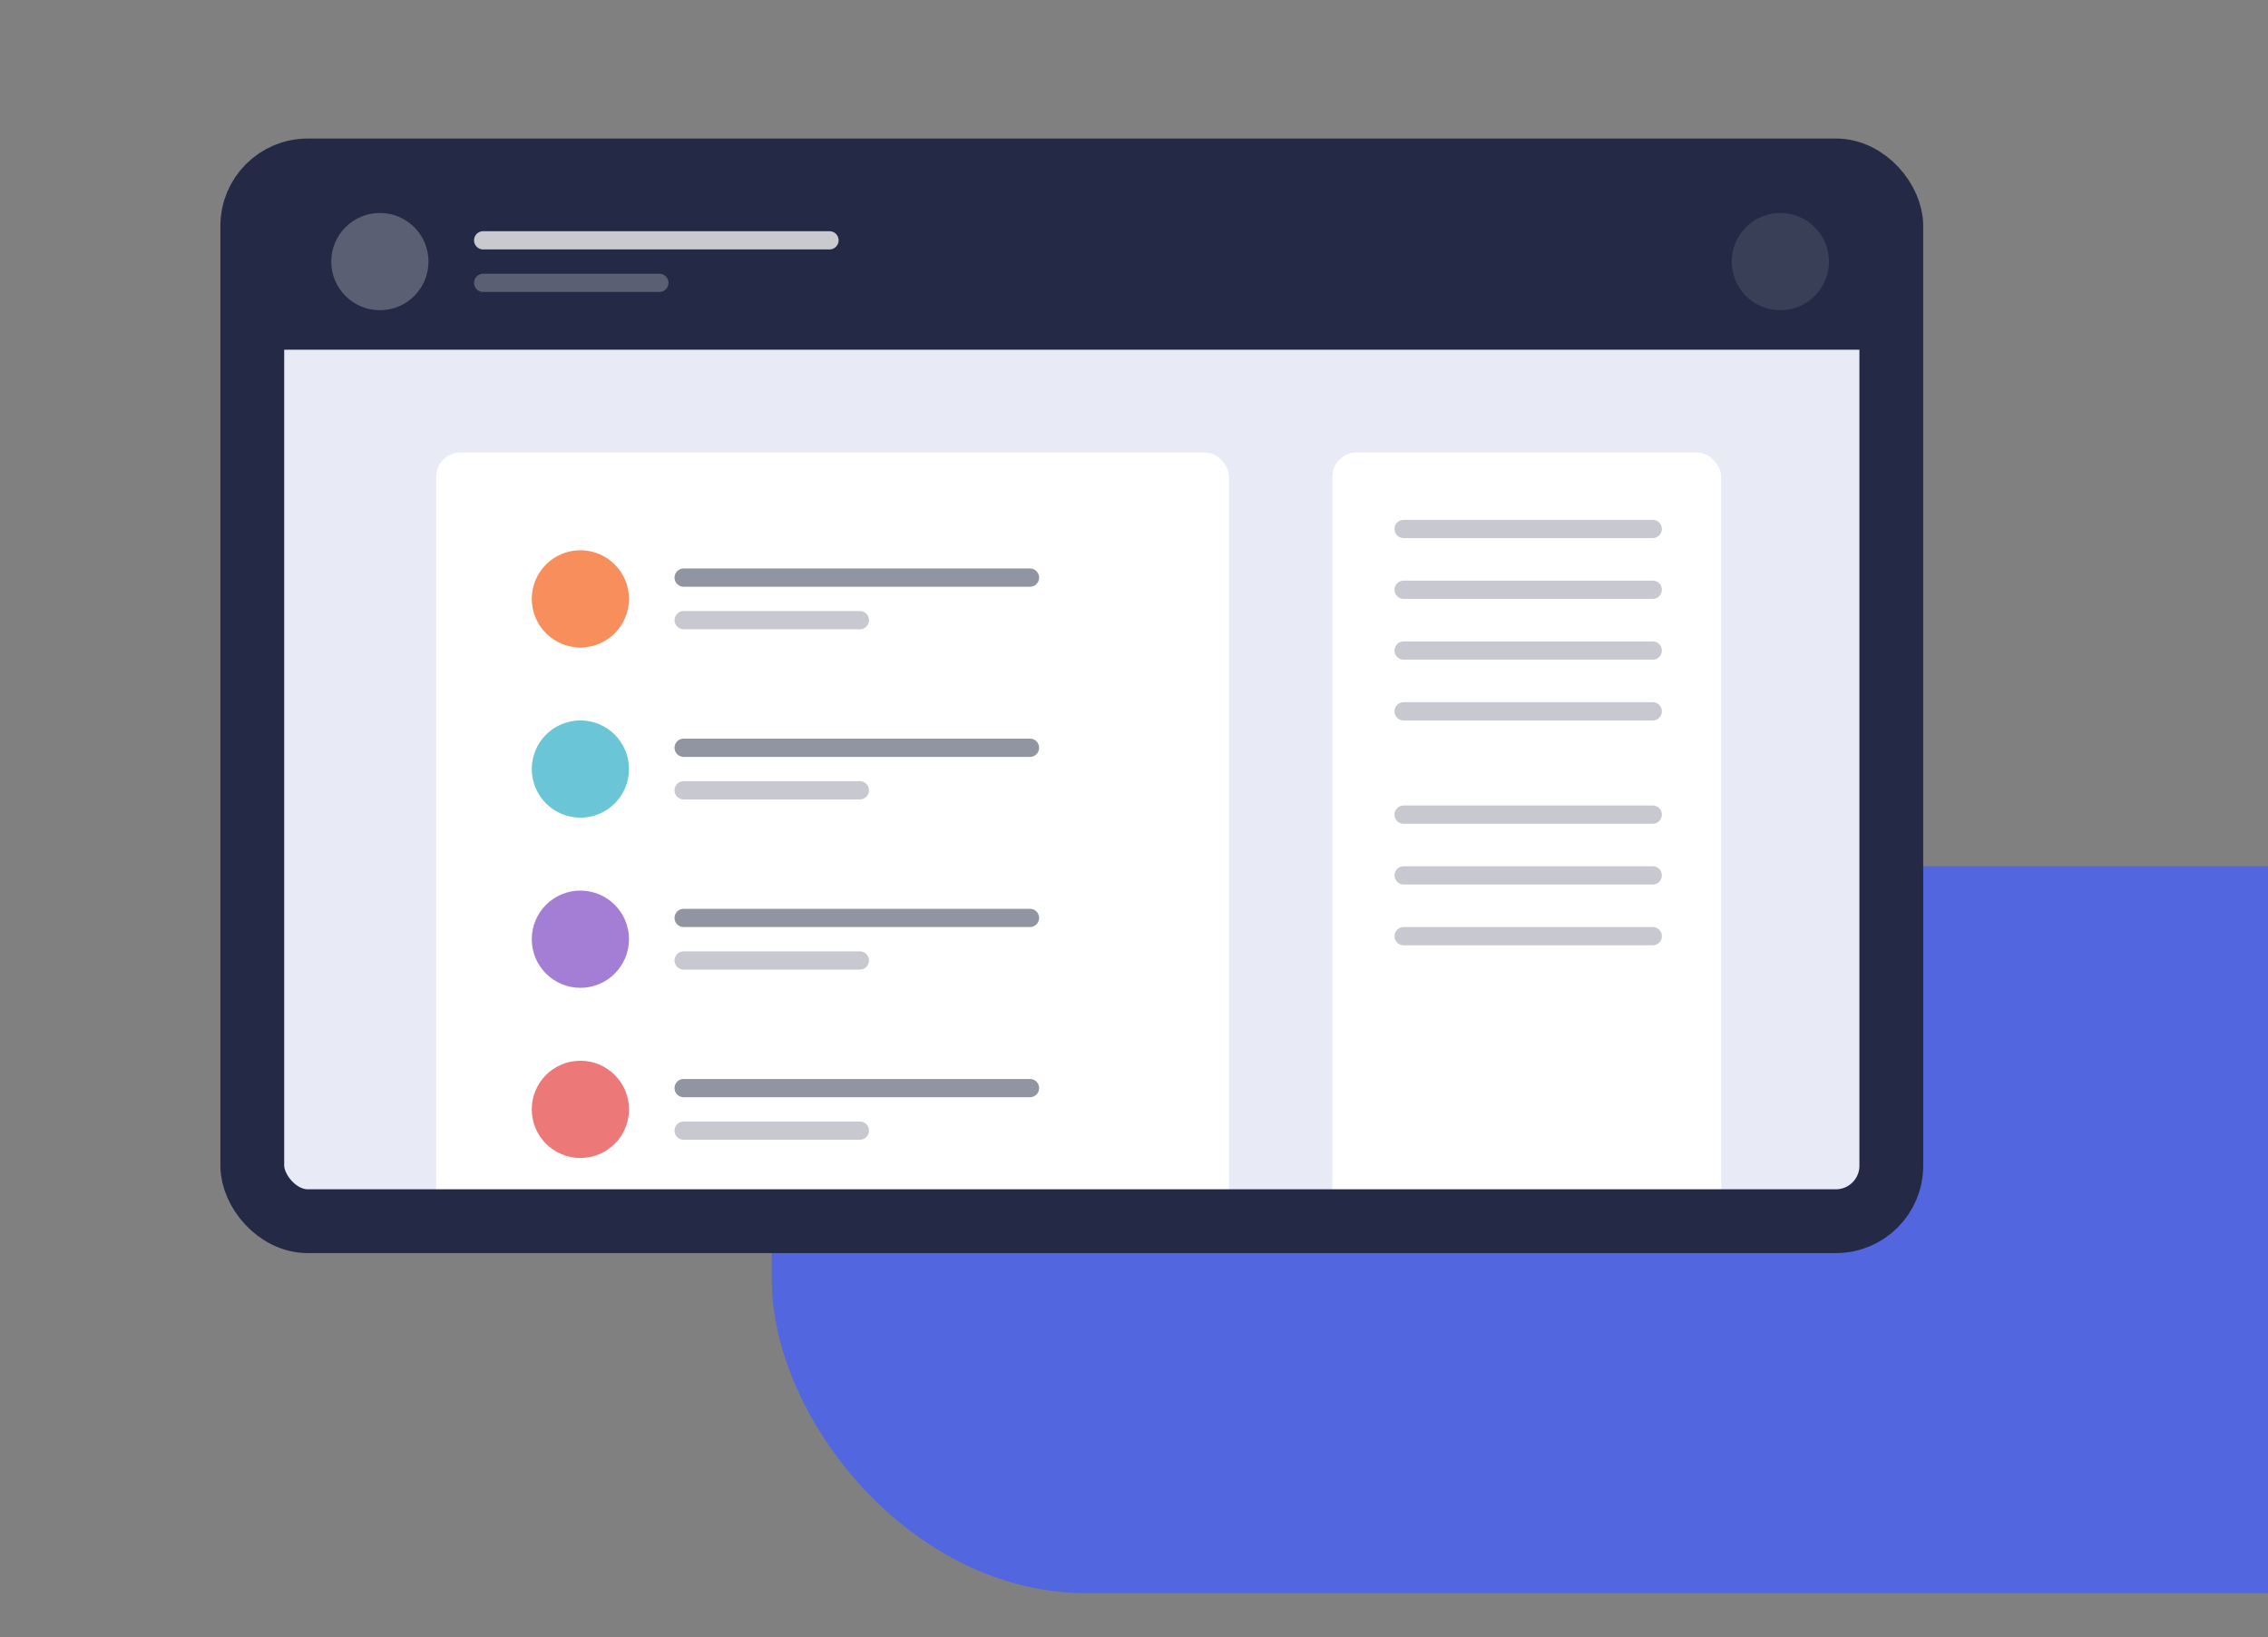 <svg id="Capa_1" data-name="Capa 1" xmlns="http://www.w3.org/2000/svg" xmlns:xlink="http://www.w3.org/1999/xlink" viewBox="0 0 746.58 538.78"><rect x="0" y="0" width="746.58" height="538.78" fill="#808080" stroke="none"/><defs><style>.cls-1,.cls-6,.cls-7,.cls-8,.cls-9{fill:#fff;}.cls-2{fill:#5266df;}.cls-3{fill:#e8eaf6;}.cls-4{mask:url(#mask);}.cls-11,.cls-13,.cls-5{fill:#242a45;}.cls-11,.cls-13,.cls-5,.cls-8,.cls-9{fill-rule:evenodd;}.cls-11,.cls-13,.cls-6,.cls-7,.cls-8,.cls-9{isolation:isolate;}.cls-6{opacity:0.25;}.cls-7{opacity:0.1;}.cls-8{opacity:0.75;}.cls-13,.cls-9{opacity:0.25;}.cls-10{mask:url(#mask-2);}.cls-11{opacity:0.5;}.cls-12{fill:#f98e5d;}.cls-14{fill:#6ac6d6;}.cls-15{fill:#a47ed4;}.cls-16{fill:#ec7878;}.cls-17{fill:none;stroke:#242946;stroke-miterlimit:10;stroke-width:21px;}</style><mask id="mask" x="83.05" y="55.89" width="547" height="346" maskUnits="userSpaceOnUse"><g id="b"><rect id="a" class="cls-1" x="86.58" y="55.89" width="536" height="346" rx="8"/></g></mask><mask id="mask-2" x="86.58" y="55.89" width="536" height="409" maskUnits="userSpaceOnUse"><g id="b-2" data-name="b"><rect id="a-2" data-name="a" class="cls-1" x="86.58" y="55.89" width="536" height="346" rx="8"/></g></mask></defs><rect class="cls-2" x="254.05" y="285.09" width="836.55" height="239.2" rx="103.35"/><rect id="a-3" data-name="a" class="cls-3" x="86.58" y="55.89" width="536" height="346" rx="8"/><g class="cls-4"><path class="cls-5" d="M83.05,56.09h547v59h-547Z"/><circle class="cls-6" cx="125.05" cy="86.09" r="16"/><circle class="cls-7" cx="586.05" cy="86.09" r="16"/><path class="cls-8" d="M159.05,76.09h114a3,3,0,0,1,3,3h0a3,3,0,0,1-3,3h-114a3,3,0,0,1-3-3h0A3,3,0,0,1,159.05,76.09Z"/><path class="cls-9" d="M159.05,90.09h58a3,3,0,0,1,3,3h0a3,3,0,0,1-3,3h-58a3,3,0,0,1-3-3h0A3,3,0,0,1,159.05,90.09Z"/></g><g class="cls-10"><rect class="cls-1" x="143.58" y="148.89" width="261" height="316" rx="8"/><rect class="cls-1" x="438.58" y="148.89" width="128" height="316" rx="8"/><path class="cls-11" d="M225.05,187.09h114a3,3,0,0,1,3,3h0a3,3,0,0,1-3,3h-114a3,3,0,0,1-3-3h0A3,3,0,0,1,225.05,187.09Z"/></g><circle class="cls-12" cx="191.05" cy="197.09" r="16"/><path class="cls-13" d="M462.05,171.09h82a3,3,0,0,1,3,3h0a3,3,0,0,1-3,3h-82a3,3,0,0,1-3-3h0A3,3,0,0,1,462.05,171.09Z"/><path class="cls-13" d="M462.05,191.09h82a3,3,0,0,1,3,3h0a3,3,0,0,1-3,3h-82a3,3,0,0,1-3-3h0A3,3,0,0,1,462.05,191.09Z"/><path class="cls-13" d="M462.05,211.09h82a3,3,0,0,1,3,3h0a3,3,0,0,1-3,3h-82a3,3,0,0,1-3-3h0A3,3,0,0,1,462.05,211.09Z"/><path class="cls-13" d="M462.05,231.09h82a3,3,0,0,1,3,3h0a3,3,0,0,1-3,3h-82a3,3,0,0,1-3-3h0A3,3,0,0,1,462.05,231.09Z"/><path class="cls-13" d="M462.05,265.09h82a3,3,0,0,1,3,3h0a3,3,0,0,1-3,3h-82a3,3,0,0,1-3-3h0A3,3,0,0,1,462.05,265.09Z"/><path class="cls-13" d="M462.05,285.09h82a3,3,0,0,1,3,3h0a3,3,0,0,1-3,3h-82a3,3,0,0,1-3-3h0A3,3,0,0,1,462.05,285.09Z"/><path class="cls-13" d="M462.05,305.09h82a3,3,0,0,1,3,3h0a3,3,0,0,1-3,3h-82a3,3,0,0,1-3-3h0A3,3,0,0,1,462.05,305.09Z"/><path class="cls-13" d="M225.05,201.09h58a3,3,0,0,1,3,3h0a3,3,0,0,1-3,3h-58a3,3,0,0,1-3-3h0A3,3,0,0,1,225.05,201.09Z"/><circle class="cls-14" cx="191.05" cy="253.09" r="16"/><path class="cls-11" d="M225.05,243.09h114a3,3,0,0,1,3,3h0a3,3,0,0,1-3,3h-114a3,3,0,0,1-3-3h0A3,3,0,0,1,225.05,243.09Z"/><path class="cls-13" d="M225.05,257.09h58a3,3,0,0,1,3,3h0a3,3,0,0,1-3,3h-58a3,3,0,0,1-3-3h0A3,3,0,0,1,225.05,257.09Z"/><circle class="cls-15" cx="191.05" cy="309.09" r="16"/><path class="cls-11" d="M225.05,299.09h114a3,3,0,0,1,3,3h0a3,3,0,0,1-3,3h-114a3,3,0,0,1-3-3h0A3,3,0,0,1,225.05,299.09Z"/><path class="cls-13" d="M225.05,313.09h58a3,3,0,0,1,3,3h0a3,3,0,0,1-3,3h-58a3,3,0,0,1-3-3h0A3,3,0,0,1,225.05,313.09Z"/><circle class="cls-16" cx="191.05" cy="365.09" r="16"/><path class="cls-11" d="M225.05,355.09h114a3,3,0,0,1,3,3h0a3,3,0,0,1-3,3h-114a3,3,0,0,1-3-3h0A3,3,0,0,1,225.05,355.09Z"/><path class="cls-13" d="M225.05,369.09h58a3,3,0,0,1,3,3h0a3,3,0,0,1-3,3h-58a3,3,0,0,1-3-3h0A3,3,0,0,1,225.05,369.09Z"/><rect class="cls-17" x="83.05" y="56.09" width="539.53" height="345.8" rx="18.24"/></svg>